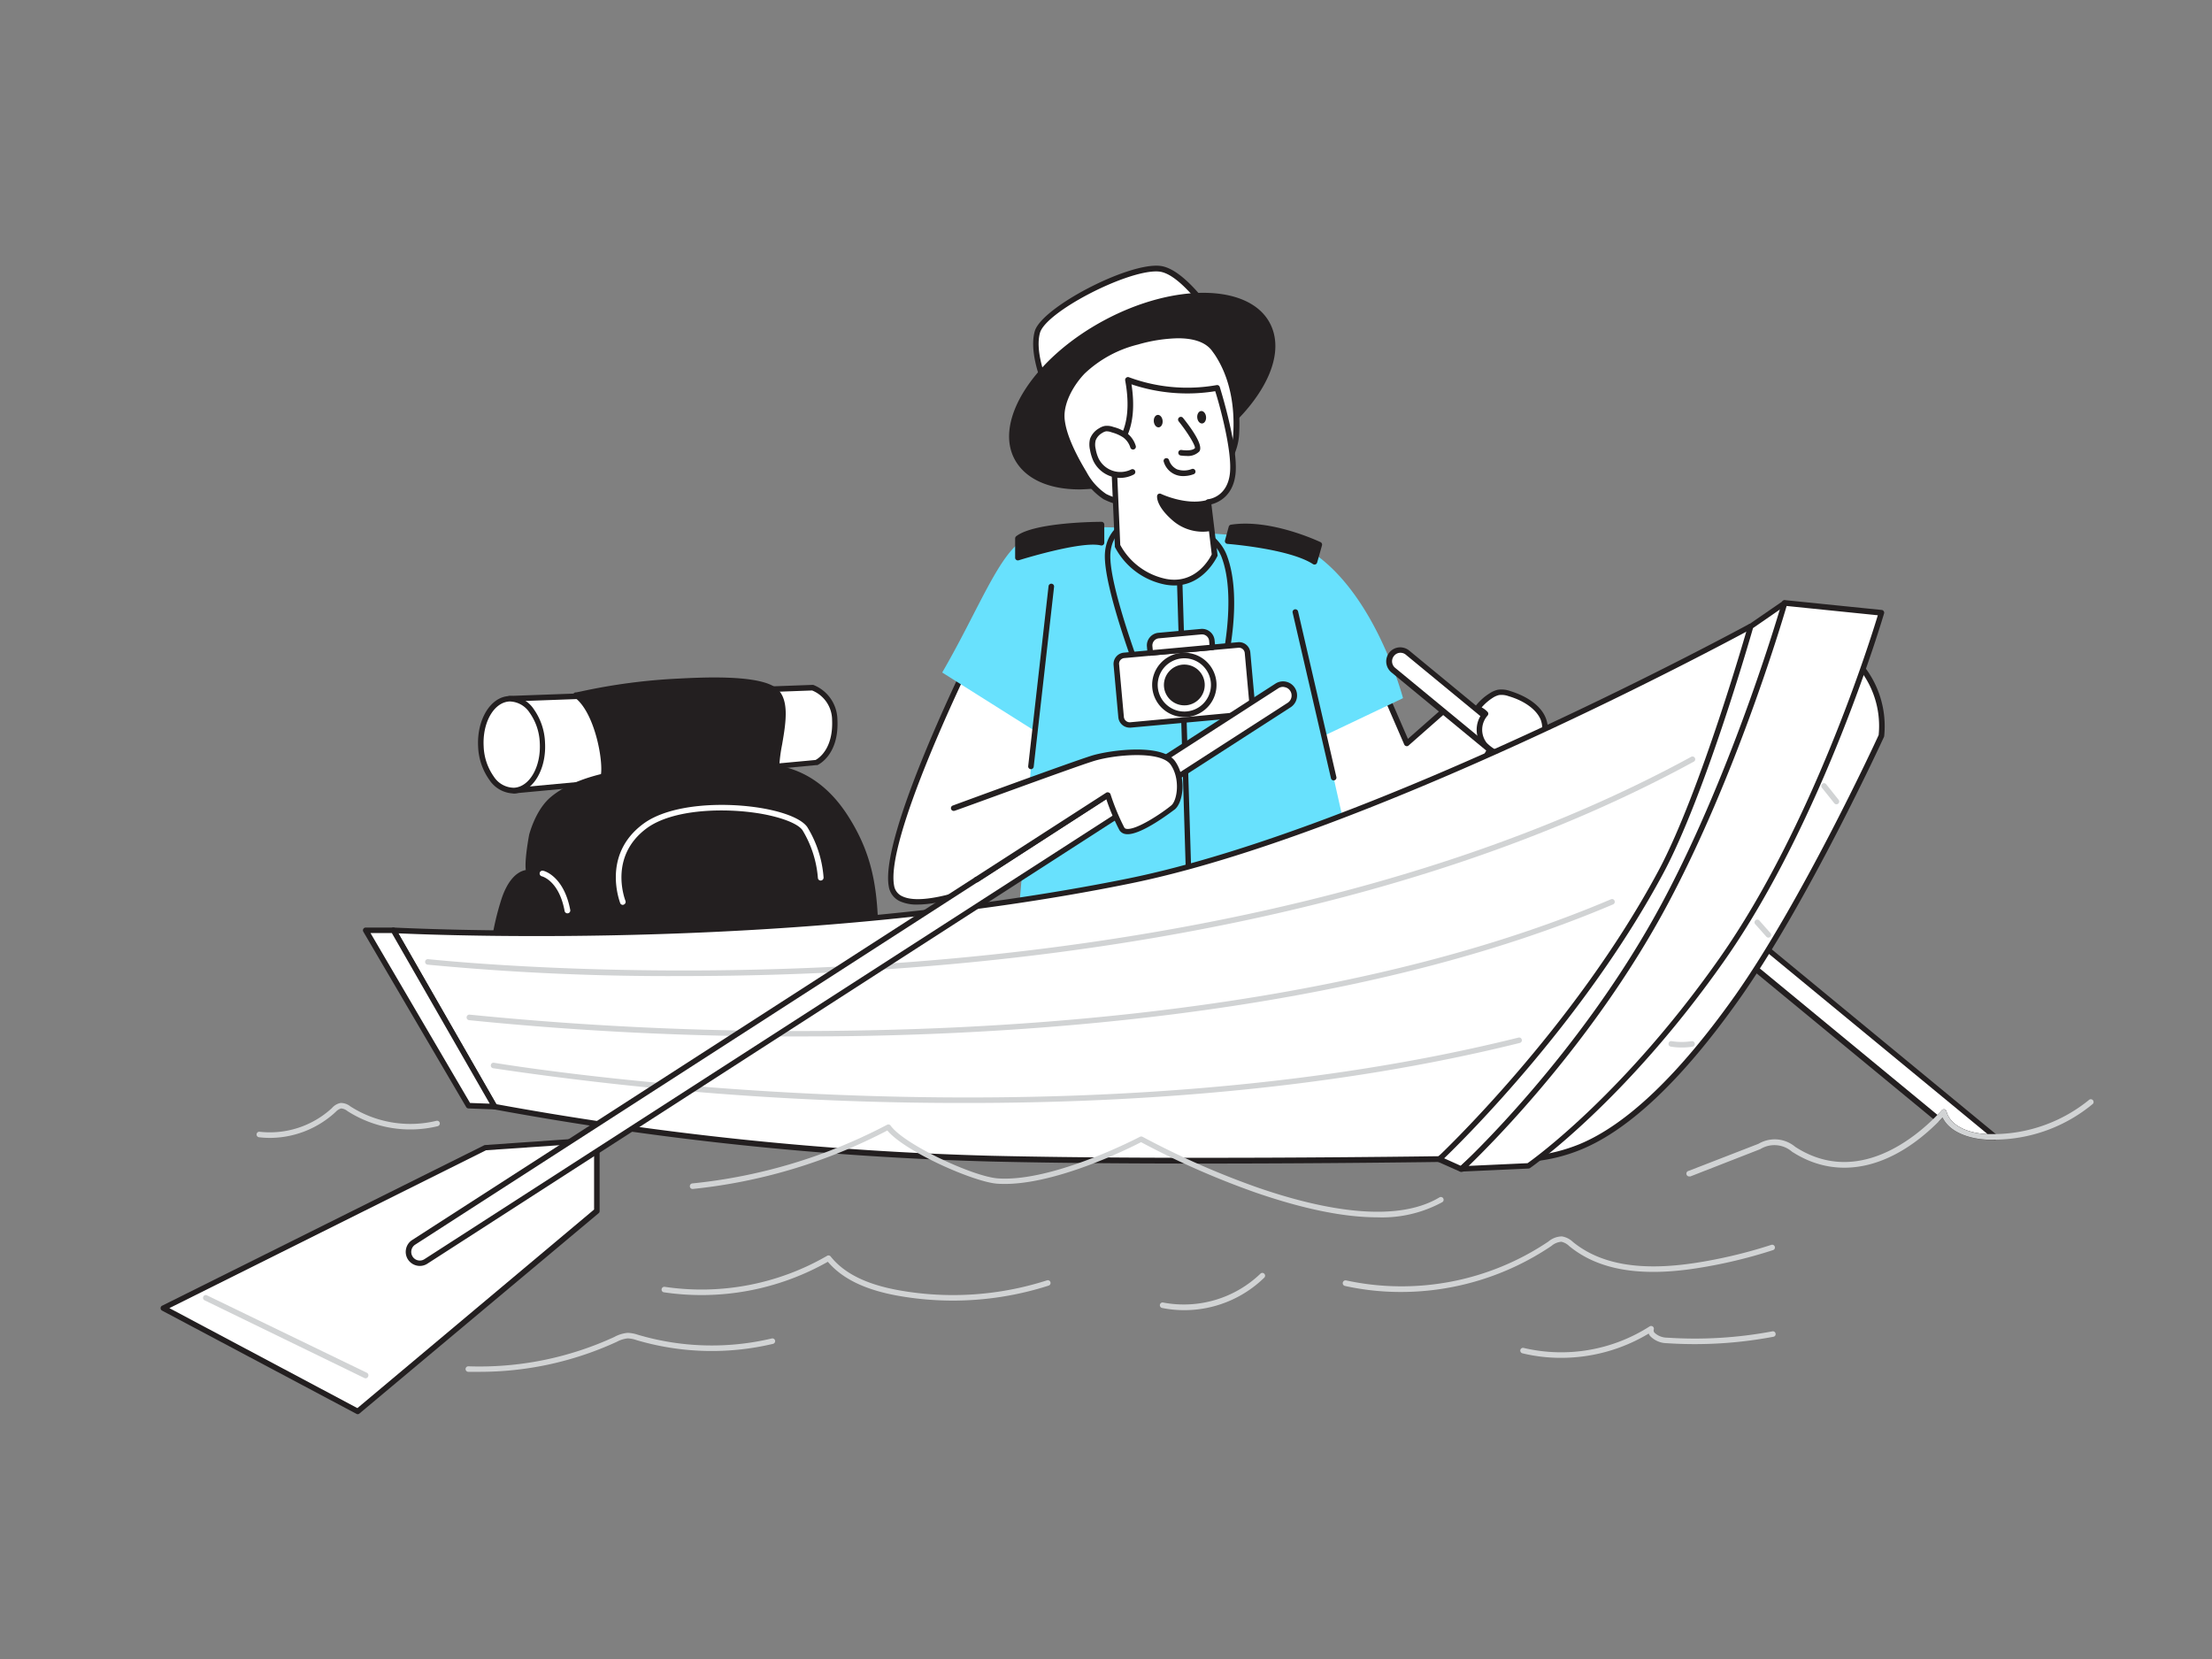 <svg xmlns="http://www.w3.org/2000/svg" viewBox="0 0 400 300"><rect x="0" y="0" width="400" height="300" fill="#808080" stroke="none"/><g id="_198_adventure_flatline" data-name="#198_adventure_flatline"><path d="M92.09,126.35l54.8-2a6.31,6.31,0,0,1,4,5.8c.33,6.16-3.32,7.77-3.32,7.77L93,143Z" fill="#fff"/><path d="M93,143.47a.52.52,0,0,1-.33-.12.53.53,0,0,1-.17-.35l-.89-16.62a.49.49,0,0,1,.13-.36.53.53,0,0,1,.35-.17l54.8-2,.17,0a6.85,6.85,0,0,1,4.37,6.24c.34,6.44-3.45,8.19-3.61,8.26a.47.47,0,0,1-.16,0L93,143.47Zm-.37-16.63.84,15.59,54-5c.47-.24,3.23-1.92,3-7.25a5.79,5.79,0,0,0-3.61-5.32Z" fill="#231f20"/><path d="M135.88,138.49c-1.63,0-3.27,0-4.9,0a147.64,147.64,0,0,0-15.88.83c-5,.65-11.21,1.87-15.18,5.18a13.61,13.61,0,0,0-3.74,6.51c-.16.58-1.14,6.73-.35,6.76-2.43-.1-3.92,2.58-4.65,4.89-3.33,10.44-2.87,20.44.7,30.65.87,2.48,1.9,3.52,4.42,3.66a33.58,33.58,0,0,1,6.45,1.42c5.87,1.46,12,1.45,18,1.43a105.21,105.21,0,0,0,12.17-.5c7.49-.9,16.31-2.73,22-8.1,5.47-5.21,3.46-12.57,3.43-19.18,0-9.05-.29-16.08-5.33-24.1-2.67-4.26-6.37-7.62-11.36-8.83A26.69,26.69,0,0,0,135.88,138.49Z" fill="#231f20"/><path d="M118.84,200.38c-5.39,0-10.9-.13-16.21-1.46l-1.78-.48a20.82,20.82,0,0,0-4.57-.92c-3-.17-4-1.6-4.87-4-3.72-10.64-4-20.77-.71-31,1-3,2.53-4.85,4.38-5.19-.26-1.88.61-6.4.62-6.44.39-1.38,1.55-4.79,3.9-6.76,4.11-3.43,10.4-4.63,15.43-5.3a122.47,122.47,0,0,1,13.34-.77L131,138h.47c1.46,0,3-.07,4.45,0h0a27.56,27.56,0,0,1,5.88.68c4.68,1.14,8.61,4.18,11.67,9.06,5,7.91,5.36,14.78,5.4,24.36,0,1.36.1,2.79.19,4.17.36,5.45.73,11.08-3.78,15.37-6,5.71-15.58,7.43-22.26,8.23a104.34,104.34,0,0,1-12.21.51ZM95.71,158.31c-2.35,0-3.62,3.17-4.06,4.55-3.18,10-3,19.9.7,30.33.85,2.43,1.78,3.21,4,3.33a22.11,22.11,0,0,1,4.79,1c.57.16,1.15.32,1.75.47,5.84,1.46,12,1.44,17.91,1.43a106.83,106.83,0,0,0,12.11-.51c6.53-.78,15.88-2.45,21.68-8,4.17-4,3.82-9.37,3.48-14.59-.09-1.39-.19-2.83-.19-4.22-.05-9.41-.43-16.16-5.26-23.85-2.91-4.64-6.63-7.54-11-8.61a26.24,26.24,0,0,0-5.68-.66h0c-1.46,0-3,0-4.4.05H131l-2.61.06a120.17,120.17,0,0,0-13.23.76c-4.51.6-11,1.77-14.92,5.08-2.14,1.78-3.22,5-3.58,6.26-.22.77-.84,5.33-.58,6.19a.52.52,0,0,1,.25.44.48.48,0,0,1-.52.48Z" fill="#231f20"/><path d="M104.18,125.7a116.55,116.55,0,0,1,18.57-2.49c3.89-.2,13.63-.7,17,1.38,3.73,2.28.68,10.2.67,14.31,0,5.82-3.47,7.27-8.76,8.84a31.93,31.93,0,0,1-11.79,1.14c-3.21-.3-10.24-2.07-11-5.84a7.21,7.21,0,0,1,.24-2.68C109.67,137.56,108.07,128.52,104.18,125.7Z" fill="#231f20"/><path d="M122.73,149.5c-1,0-1.93,0-2.88-.13-2.7-.24-10.58-1.92-11.44-6.23a6,6,0,0,1,.16-2.5l.07-.37c.51-2.63-1.07-11.35-4.65-14.09a.4.4,0,0,1-.21-.18.5.5,0,0,1,0-.65.49.49,0,0,1,.41-.14l.89-.18a106.66,106.66,0,0,1,17.6-2.32c4.13-.21,13.78-.71,17.31,1.45,2.93,1.8,2.14,6.41,1.44,10.48a28.45,28.45,0,0,0-.53,4.26c0,6.14-3.78,7.74-9.11,9.32A32.59,32.59,0,0,1,122.73,149.5ZM105.29,126c3.49,3.51,4.86,11.66,4.33,14.44l-.08.39a5.49,5.49,0,0,0-.16,2.11c.69,3.4,7.54,5.16,10.56,5.43a31.52,31.52,0,0,0,11.6-1.11c5.23-1.56,8.41-2.89,8.41-8.37a28.81,28.81,0,0,1,.54-4.43c.64-3.76,1.37-8-1-9.46-3.27-2-13-1.49-16.73-1.3A106,106,0,0,0,105.33,126Z" fill="#231f20"/><ellipse cx="92.53" cy="134.66" rx="5.58" ry="8.32" transform="translate(-7.1 5.16) rotate(-3.08)" fill="#fff"/><path d="M92.77,143.48a5.42,5.42,0,0,1-4.26-2.43A11.07,11.07,0,0,1,86.46,135c-.26-4.86,2.25-9,5.6-9.13a5.26,5.26,0,0,1,4.5,2.42,11.15,11.15,0,0,1,2,6.06h0c.26,4.85-2.25,8.95-5.6,9.13Zm-.48-16.63h-.18c-2.79.15-4.88,3.78-4.65,8.09a10.08,10.08,0,0,0,1.85,5.51,4.37,4.37,0,0,0,3.64,2c2.8-.15,4.89-3.77,4.66-8.08h0a10.08,10.08,0,0,0-1.85-5.51A4.44,4.44,0,0,0,92.29,126.85Z" fill="#231f20"/><path d="M102.61,165.16a.52.52,0,0,1-.51-.42c-1-5.44-4-6.25-4.13-6.28a.52.52,0,0,1-.37-.63.5.5,0,0,1,.61-.37c.16,0,3.75.95,4.91,7.09a.51.51,0,0,1-.41.6Z" fill="#fff"/><path d="M112.62,163.63a.51.51,0,0,1-.47-.32c0-.09-3.48-8.68,4.18-14.34,4.9-3.63,14.57-4,21.47-2.82,4.23.73,7.21,2,8.19,3.42a20.2,20.2,0,0,1,2.94,9.12.53.53,0,0,1-.49.54.5.5,0,0,1-.54-.49,19.6,19.6,0,0,0-2.77-8.59c-.79-1.18-3.67-2.32-7.5-3-6.7-1.15-16-.82-20.69,2.63-7,5.19-3.87,13-3.84,13.12a.52.52,0,0,1-.28.67A.45.45,0,0,1,112.62,163.63Z" fill="#fff"/><path d="M235.8,130.07s6.8,30.52,13.92,30.3,22.12-29.3,22.12-29.3l-8.46-4.56-9,7.93-6.9-15.9Z" fill="#fff"/><path d="M249.64,160.87c-3.17,0-6.54-5.18-10-15.41-2.57-7.54-4.29-15.2-4.31-15.28a.52.52,0,0,1,.14-.47l11.69-11.53a.53.53,0,0,1,.45-.13.49.49,0,0,1,.36.29l6.63,15.27,8.47-7.47a.5.5,0,0,1,.57-.07l8.46,4.56a.49.49,0,0,1,.2.67c-.61,1.2-15.22,29.34-22.55,29.57Zm-13.29-30.64c1.92,8.53,7.86,29.64,13.29,29.64h.06c5.5-.18,17.14-20.29,21.47-28.59l-7.72-4.16-8.73,7.69a.47.47,0,0,1-.44.11.51.51,0,0,1-.35-.29l-6.6-15.22Z" fill="#231f20"/><path d="M175.87,118.17s-16.36,33-14.69,42.05S192,154,192,154l3-7.52-8.13-5.69,2.37-18.22Z" fill="#fff"/><path d="M165.93,163.57a7.33,7.33,0,0,1-3.21-.6,3.54,3.54,0,0,1-2-2.66c-1.69-9.1,14.06-41,14.73-42.36a.51.51,0,0,1,.61-.26l13.35,4.38a.49.49,0,0,1,.33.54l-2.33,17.92,7.89,5.51a.5.5,0,0,1,.18.59l-3,7.53a.47.47,0,0,1-.23.25C191.44,154.84,174.68,163.57,165.93,163.57Zm10.2-44.79c-1.83,3.73-16,33.1-14.45,41.35a2.54,2.54,0,0,0,1.47,1.94c6,2.94,26.42-7.4,28.47-8.46l2.75-7-7.81-5.46a.51.51,0,0,1-.21-.47l2.32-17.81Z" fill="#231f20"/><path d="M186.85,132l-16.47-10.39c6.59-11.34,10.34-21.72,14.9-24.08,5.91-4.09,26.77-1.33,39.31-.7a17.48,17.48,0,0,1,10.58,1.8c13.09,6.68,18.54,27.62,18.54,27.62L239.53,133s.73,4,5.75,25.75c0,0-34.38,10-62.29,20C183,178.76,186.86,135.77,186.85,132Z" fill="#68e1fd"/><path d="M215.05,161.94a.5.5,0,0,1-.5-.48l-1.71-56.15a.5.5,0,0,1,.48-.52h0a.5.5,0,0,1,.5.48l1.71,56.16a.5.5,0,0,1-.49.51Z" fill="#231f20"/><path d="M206.54,123.64a.51.51,0,0,1-.47-.32c-.27-.71-6.68-17.38-6.26-23.32.26-3.67,2.75-6.14,6.84-6.76,5.51-.85,13.15,2,15.15,7.05,3.07,7.8.07,20-.06,20.49a.49.49,0,0,1-.6.36.5.5,0,0,1-.37-.6c0-.13,3-12.38.1-19.88C219,96,211.93,93.44,206.8,94.22c-2.11.33-5.69,1.52-6,5.85-.41,5.72,6.13,22.72,6.2,22.89a.5.5,0,0,1-.29.64A.39.39,0,0,1,206.54,123.64Z" fill="#231f20"/><path d="M189.54,70.71s-3.12-6.54-1.93-10.69,16.65-12,22.12-11.42S223,62.84,223,62.84,196.08,63.49,189.54,70.71Z" fill="#fff"/><path d="M189.54,71.23h-.08a.52.52,0,0,1-.39-.28c-.13-.28-3.18-6.77-1.95-11.06S204,47.43,209.79,48.08s13.3,13.93,13.62,14.5a.52.52,0,0,1,0,.51.51.51,0,0,1-.44.26c-.26,0-26.73.74-33.05,7.71A.52.52,0,0,1,189.54,71.23Zm19.53-22.15c-5.8,0-19.89,7.33-21,11.08-.91,3.16.86,7.91,1.6,9.65,6.71-6.15,27.73-7.29,32.36-7.46-1.69-2.83-8-12.76-12.4-13.24A5.74,5.74,0,0,0,209.07,49.08Z" fill="#231f20"/><ellipse cx="206.54" cy="70.71" rx="25.66" ry="14.01" transform="translate(-8.95 105.66) rotate(-28.11)" fill="#231f20"/><path d="M195.44,88.5h-.24c-5.71,0-9.88-2-11.73-5.46C179.7,76,187,64.71,199.7,57.91s26.14-6.58,29.91.48c1.86,3.47,1.15,8-2,12.79s-8.13,9.07-14.25,12.33A39.2,39.2,0,0,1,195.44,88.5Zm22.23-34.59a38.44,38.44,0,0,0-17.5,4.88C187.93,65.33,180.83,76,184.34,82.57c1.68,3.14,5.54,4.89,10.87,4.94h.23a38.26,38.26,0,0,0,17.47-4.88c6-3.19,10.9-7.45,13.89-12s3.61-8.64,1.93-11.77h0C227,55.56,222.87,53.91,217.67,53.91Z" fill="#231f20"/><path d="M220.51,64.36c-.22-.36-.45-.71-.7-1.06-2.8-3.92-10.23-2.63-14.13-1.5a22.36,22.36,0,0,0-9.88,5.38c-2.14,2.18-4.13,5.72-3.73,8.9s2.4,6.9,4,9.58a11.25,11.25,0,0,0,3.72,4.11A11.67,11.67,0,0,0,205.12,91c3.95.21,8.06-.17,11.5-2.12s6.66-6.09,6.93-10.28C223.86,73.77,223.09,68.59,220.51,64.36Z" fill="#fff"/><path d="M207,91.6c-.62,0-1.25,0-1.91,0a12.23,12.23,0,0,1-5.54-1.33,11.83,11.83,0,0,1-3.91-4.3c-2.4-4-3.77-7.26-4.09-9.77-.44-3.53,1.82-7.23,3.88-9.33a22.59,22.59,0,0,1,10.11-5.52c2.62-.75,11.43-2.87,14.69,1.7a13,13,0,0,1,.72,1.1h0c3,5,3.37,10.66,3.11,14.57s-3.21,8.44-7.18,10.69A19.57,19.57,0,0,1,207,91.6Zm6-30.43a27.92,27.92,0,0,0-7.21,1.13,21.43,21.43,0,0,0-9.65,5.25c-2,2.08-4,5.51-3.59,8.47.29,2.37,1.62,5.52,3.95,9.37a10.9,10.9,0,0,0,3.54,3.94,11.4,11.4,0,0,0,5.08,1.19c4.68.26,8.34-.42,11.22-2,3.68-2.1,6.42-6.15,6.66-9.87s-.07-9.23-3-14h0c-.21-.35-.44-.69-.68-1C218.06,61.73,215.56,61.17,213,61.17Z" fill="#231f20"/><path d="M218.49,90.79l1.16,9.55s-2.61,6-8.86,4.86a12.67,12.67,0,0,1-8.72-6.52l-.78-17.43s4.47-2.67,2.64-12.55a30.7,30.7,0,0,0,16.16,1.45s3.33,10.65,2.82,15.48S218.49,90.79,218.49,90.79Z" fill="#fff"/><path d="M212.37,105.87a9.16,9.16,0,0,1-1.68-.16,13.06,13.06,0,0,1-9.09-6.81.45.45,0,0,1,0-.19l-.77-17.44a.51.51,0,0,1,.25-.47s4.12-2.66,2.39-12a.51.51,0,0,1,.19-.5.49.49,0,0,1,.52-.07A30.37,30.37,0,0,0,220,69.64a.5.5,0,0,1,.58.36c.14.44,3.36,10.81,2.84,15.68-.44,4.09-3.19,5.22-4.36,5.52l1.1,9.08a.46.46,0,0,1,0,.26C220.1,100.6,217.76,105.87,212.37,105.87Zm-9.79-7.32a12.24,12.24,0,0,0,8.3,6.14c5.31,1,7.84-3.63,8.24-4.44L218,90.85a.54.54,0,0,1,.11-.39.56.56,0,0,1,.36-.19h0c.14,0,3.48-.38,3.94-4.7.44-4.12-2-12.8-2.66-14.83a31.68,31.68,0,0,1-15.14-1.24c1.26,8.16-1.82,11.26-2.77,12Z" fill="#231f20"/><path d="M204.9,80.77a4.07,4.07,0,0,0-1.47-2.1,7.13,7.13,0,0,0-2.22-1,2.86,2.86,0,0,0-1.32-.17,2.5,2.5,0,0,0-.86.36,3.06,3.06,0,0,0-1.41,1.64,3.66,3.66,0,0,0,0,1.77,7.08,7.08,0,0,0,.57,1.85,4.89,4.89,0,0,0,6.6,2.24" fill="#fff"/><path d="M202.59,86.42a5.37,5.37,0,0,1-1.73-.29,5.45,5.45,0,0,1-3.14-2.76,8.39,8.39,0,0,1-.61-2,4.31,4.31,0,0,1,0-2,3.63,3.63,0,0,1,1.64-1.92,2.91,2.91,0,0,1,1.05-.43,3.31,3.31,0,0,1,1.54.19,7.45,7.45,0,0,1,2.38,1.06,4.56,4.56,0,0,1,1.66,2.36.51.51,0,0,1-.34.64.51.51,0,0,1-.64-.35,3.59,3.59,0,0,0-1.29-1.82,7.09,7.09,0,0,0-2.06-.91A2.5,2.5,0,0,0,200,78a1.86,1.86,0,0,0-.68.29,2.65,2.65,0,0,0-1.19,1.35,3.13,3.13,0,0,0,0,1.52,6.73,6.73,0,0,0,.52,1.73,4.4,4.4,0,0,0,5.91,2,.51.51,0,1,1,.46.92A5.4,5.4,0,0,1,202.59,86.42Z" fill="#231f20"/><path d="M218.85,95.54a8,8,0,0,1-6.43-1.75c-2.85-2.49-2.69-4-2.69-4S214.24,92,218.25,91Z" fill="#231f20"/><path d="M217.57,96.15a8.29,8.29,0,0,1-5.48-2c-3-2.59-2.87-4.27-2.85-4.46a.48.48,0,0,1,.25-.38.5.5,0,0,1,.46,0s4.39,2.1,8.18,1.15a.48.48,0,0,1,.4.07.5.5,0,0,1,.21.35l.6,4.59A.5.5,0,0,1,219,96,7.4,7.4,0,0,1,217.57,96.15Zm-7.12-5.54a8.71,8.71,0,0,0,2.3,2.81,7.49,7.49,0,0,0,5.54,1.7l-.46-3.57A14.39,14.39,0,0,1,210.45,90.61Z" fill="#231f20"/><path d="M213.54,75.89s3.63,4.55,2.93,5.45-2.89.53-2.89.53" fill="#fff"/><path d="M214.58,82.45a8.37,8.37,0,0,1-1.08-.08.5.5,0,0,1,.16-1c.63.1,2,.16,2.42-.34.11-.45-1.25-2.73-2.94-4.84a.5.5,0,0,1,.79-.62c1.77,2.21,3.71,5.07,2.94,6.07A2.89,2.89,0,0,1,214.58,82.45Z" fill="#231f20"/><path d="M215.64,85.28s-3.49,1.47-4.76-1.93" fill="#fff"/><path d="M214,86.09a3.6,3.6,0,0,1-3.55-2.57.49.49,0,0,1,.29-.64.5.5,0,0,1,.65.29,2.76,2.76,0,0,0,1.46,1.7,3.85,3.85,0,0,0,2.64-.05.49.49,0,0,1,.65.26.5.5,0,0,1-.26.66A5.37,5.37,0,0,1,214,86.09Z" fill="#231f20"/><ellipse cx="209.44" cy="76.17" rx="0.8" ry="1.13" transform="translate(-5.99 19.09) rotate(-5.15)" fill="#231f20"/><ellipse cx="217.29" cy="75.46" rx="0.8" ry="1.13" transform="translate(-5.89 19.8) rotate(-5.15)" fill="#231f20"/><path d="M235.75,174.44h0a.5.5,0,0,1-.48-.51c0-.08.24-8.22,0-11.91a.5.5,0,0,1,.46-.53.52.52,0,0,1,.53.47c.24,3.73,0,11.92,0,12A.5.5,0,0,1,235.75,174.44Z" fill="#fff"/><rect x="202.25" y="117.55" width="23.83" height="12.61" rx="1.55" transform="translate(438.71 227.7) rotate(174.78)" fill="#fff"/><path d="M204.28,131.58a2.06,2.06,0,0,1-2.05-1.86l-.86-9.47a2.06,2.06,0,0,1,1.86-2.23l20.64-1.89A2.05,2.05,0,0,1,226.1,118l.86,9.47a2.06,2.06,0,0,1-1.85,2.23l-20.65,1.88Zm19.77-14.45H224L203.32,119a1.06,1.06,0,0,0-.72.37,1,1,0,0,0-.23.77l.86,9.47a1.07,1.07,0,0,0,1.14,1h0L225,128.69a1.06,1.06,0,0,0,.72-.37,1,1,0,0,0,.23-.77l-.86-9.47A1.05,1.05,0,0,0,224.05,117.13Z" fill="#231f20"/><path d="M207.81,114.57h11.3a0,0,0,0,1,0,0v1.22a1.79,1.79,0,0,1-1.79,1.79H209.6a1.79,1.79,0,0,1-1.79-1.79v-1.22A0,0,0,0,1,207.81,114.57Z" transform="translate(436.59 212.25) rotate(174.78)" fill="#fff"/><path d="M208,118.59a.49.49,0,0,1-.49-.45l-.11-1.22a2.25,2.25,0,0,1,.52-1.67,2.29,2.29,0,0,1,1.55-.82l7.68-.7a2.28,2.28,0,0,1,2.49,2.07l.12,1.22a.51.51,0,0,1-.46.54l-11.25,1Zm9.36-3.87h-.11l-7.69.71a1.25,1.25,0,0,0-.87.46,1.29,1.29,0,0,0-.3.94l.07.72,10.25-.94-.06-.72A1.29,1.29,0,0,0,217.32,114.72Z" fill="#231f20"/><circle cx="214.17" cy="123.85" r="5.32" fill="#fff"/><path d="M214.16,129.67a5.83,5.83,0,0,1-5.79-5.29h0a5.82,5.82,0,1,1,6.33,5.27Zm-4.79-5.38a4.81,4.81,0,1,0,9.59-.87,4.81,4.81,0,1,0-9.59.87Z" fill="#231f20"/><circle cx="214.17" cy="123.85" r="3.2" fill="#231f20"/><path d="M214.16,127.55a3.69,3.69,0,0,1-3.67-3.36h0a3.7,3.7,0,0,1,3.34-4,3.74,3.74,0,0,1,2.7.84,3.7,3.7,0,0,1,1.31,2.51,3.69,3.69,0,0,1-3.34,4Zm-2.68-3.45a2.7,2.7,0,0,0,4.76,1.48,2.7,2.7,0,0,0-2.32-4.41,2.69,2.69,0,0,0-2.44,2.93Z" fill="#231f20"/><path d="M241.17,141.12a.49.49,0,0,1-.49-.38l-6.93-29.95a.5.5,0,0,1,.38-.6.51.51,0,0,1,.6.37l6.93,29.95a.5.5,0,0,1-.38.6Z" fill="#231f20"/><path d="M186.43,139.09h-.06a.5.5,0,0,1-.44-.55L189.61,106a.5.5,0,0,1,1,.11l-3.68,32.51A.51.51,0,0,1,186.43,139.09Z" fill="#231f20"/><path d="M199.19,94.86s-11.9,0-15.13,2.5v3.48s11.48-3.61,15.13-2.7Z" fill="#231f20"/><path d="M184.06,101.34a.46.46,0,0,1-.29-.1.48.48,0,0,1-.2-.4V97.36a.51.51,0,0,1,.19-.39c3.32-2.58,14.94-2.61,15.43-2.61a.5.5,0,0,1,.5.5v3.28a.51.51,0,0,1-.19.4.54.54,0,0,1-.43.09c-3.47-.88-14.74,2.65-14.86,2.69Zm.5-3.72v2.55c2.37-.71,10.46-3,14.14-2.62V95.36C196.48,95.4,187.48,95.66,184.56,97.62Z" fill="#231f20"/><path d="M222.67,95.38,222,97.85s11.27.85,15.7,3.74l.88-3.11S229.79,94.28,222.67,95.38Z" fill="#231f20"/><path d="M237.7,102.09a.53.53,0,0,1-.27-.08c-4.27-2.79-15.35-3.65-15.47-3.66a.52.52,0,0,1-.37-.21.51.51,0,0,1-.07-.42l.67-2.47a.51.51,0,0,1,.4-.37c7.2-1.11,15.84,3,16.2,3.15a.51.51,0,0,1,.27.59l-.88,3.11a.49.49,0,0,1-.3.33A.57.57,0,0,1,237.7,102.09Zm-15.06-4.68c2.31.21,10.58,1.1,14.76,3.42l.58-2.07c-1.72-.76-8.92-3.72-14.92-2.94Z" fill="#231f20"/><path d="M360.82,205.6c-.51,0-1,0-1.53,0-3.21-.15-7-1.38-7.79-4.48-.36.41-.74.8-1.12,1.19L252,121.16a2,2,0,0,1,2.6-3.15Z" fill="#fff"/><path d="M360.4,206.1l-1.13,0c-3.11-.15-6.69-1.29-8-4l-.57.6a.52.52,0,0,1-.68,0l-98.43-81.13a2.57,2.57,0,0,1-.34-3.59,2.53,2.53,0,0,1,1.71-.91,2.58,2.58,0,0,1,1.87.57l106.27,87.59a.51.51,0,0,1-.31.89Zm-8.9-5.5h.11a.49.49,0,0,1,.37.36c.76,2.81,4.28,4,7.33,4.11h.1L254.23,118.4a1.52,1.52,0,0,0-1.14-.35,1.47,1.47,0,0,0-1,.55,1.53,1.53,0,0,0,.2,2.17l98.07,80.84q.41-.41.78-.84A.52.52,0,0,1,351.5,200.6Z" fill="#231f20"/><path d="M272.92,125.4a4.18,4.18,0,0,0-1.95-.2,3.92,3.92,0,0,0-1.29.57,9.22,9.22,0,0,0-2.55,2.35,3.6,3.6,0,0,1,1.5.95,4.35,4.35,0,0,0-.15,5.59,7.77,7.77,0,0,0,3,1.92,7.5,7.5,0,0,0,2.69.74,5,5,0,0,0,4.36-2.6C281.26,130,277.27,126.67,272.92,125.4Z" fill="#fff"/><path d="M274.3,137.82h-.16a8.07,8.07,0,0,1-2.87-.78A8.19,8.19,0,0,1,268.1,135a4.85,4.85,0,0,1-.16-5.87,3.49,3.49,0,0,0-1-.52.51.51,0,0,1-.32-.32.52.52,0,0,1,.08-.45,9.71,9.71,0,0,1,2.68-2.47,4.44,4.44,0,0,1,1.47-.64,4.54,4.54,0,0,1,2.18.21c3.26,1,5.63,2.73,6.49,4.89A5.7,5.7,0,0,1,279,135,5.52,5.52,0,0,1,274.3,137.82Zm-6.37-9.9a4,4,0,0,1,1.06.8.5.5,0,0,1,0,.69,3.85,3.85,0,0,0-.14,4.93,7.48,7.48,0,0,0,2.8,1.78,7.24,7.24,0,0,0,2.52.7,4.58,4.58,0,0,0,3.91-2.35,4.81,4.81,0,0,0,.54-4.29c-.74-1.84-2.93-3.45-5.85-4.3h0a3.65,3.65,0,0,0-1.71-.19,3.76,3.76,0,0,0-1.13.5A9.21,9.21,0,0,0,267.93,127.92Z" fill="#231f20"/><polygon points="107.93 206.13 87.76 207.54 29.54 236.53 64.69 255.22 107.93 218.96 107.93 206.13" fill="#fff"/><path d="M64.7,255.73a.5.5,0,0,1-.24-.06L29.31,237a.5.5,0,0,1-.27-.45.49.49,0,0,1,.28-.44l58.22-29a.41.41,0,0,1,.19-.05l20.17-1.41a.51.51,0,0,1,.37.13.46.46,0,0,1,.16.36V219a.49.49,0,0,1-.17.38L65,255.61A.51.51,0,0,1,64.7,255.73ZM30.63,236.55l34,18.08,42.8-35.91V206.66L87.89,208Z" fill="#231f20"/><path d="M316.56,113.27s-67.62,37-112.36,46.06c-63.63,12.9-133,8.9-133,8.9l18.29,31.89a574.5,574.5,0,0,0,89.84,9.42c33.47.78,81,.07,81,.07s37.38-21.36,50.73-57S316.56,113.27,316.56,113.27Z" fill="#fff"/><path d="M217.37,210.41c-12.67,0-26.3-.09-38.11-.37a580.93,580.93,0,0,1-89.92-9.43.49.49,0,0,1-.33-.25l-18.3-31.88a.52.52,0,0,1,0-.51.48.48,0,0,1,.46-.24c.69,0,70.08,3.85,132.92-8.89,44.16-9,111.55-45.64,112.22-46a.53.53,0,0,1,.46,0c.33.17,8,4.39-5.31,40-13.26,35.36-50.58,57-51,57.22a.53.53,0,0,1-.24.06C260,210.12,240.23,210.41,217.37,210.41ZM89.76,199.67A582.21,582.21,0,0,0,179.29,209c32.22.75,78,.12,80.84.08,2.25-1.33,37.63-22.57,50.4-56.64,11.65-31.07,7-37.64,6-38.61-4.85,2.62-69.39,37.26-112.22,45.95-59,12-123.82,9.36-132.26,9Z" fill="#231f20"/><path d="M334.14,118.17a16.9,16.9,0,0,1,6.08,14.9s-13.63,29.69-26.11,47.32c-13.64,19.29-23.21,24.89-28.33,27a30.2,30.2,0,0,1-9.71,2.22S330.8,147.09,334.14,118.17Z" fill="#fff"/><path d="M276.07,210.11a.52.52,0,0,1-.46-.28.53.53,0,0,1,.08-.55c.55-.62,54.67-62.73,57.95-91.17a.48.48,0,0,1,.3-.4.5.5,0,0,1,.49.05,17.59,17.59,0,0,1,6.29,15.36.43.43,0,0,1-.05.16c-.13.3-13.78,29.93-26.15,47.4-10.2,14.42-19.81,23.56-28.55,27.17a30.37,30.37,0,0,1-9.89,2.26Zm58.44-91c-1.78,12.12-12,30.92-30.26,55.89-12,16.42-23.88,30.36-27,34a30.73,30.73,0,0,0,8.35-2.09c8.56-3.54,18-12.56,28.12-26.83,12-17,25.24-45.47,26-47.16A16.56,16.56,0,0,0,334.51,119.14Z" fill="#231f20"/><path d="M322.72,109l-6.16,4.23s-8.48,30-16.24,44.43c-15.58,29.07-40.05,51.91-40.05,51.91l4,1.78S299,180.69,311,159.33,322.72,109,322.72,109Z" fill="#fff"/><path d="M264.27,211.89a.51.51,0,0,1-.2,0l-4-1.78a.48.48,0,0,1-.29-.37.5.5,0,0,1,.15-.45c.24-.23,24.59-23.13,39.95-51.79,7.64-14.26,16.12-44,16.2-44.32a.47.47,0,0,1,.2-.28l6.15-4.23a.54.54,0,0,1,.52,0,.52.52,0,0,1,.27.44c0,.29.16,29.3-11.79,50.53s-46.48,51.89-46.82,52.2A.54.54,0,0,1,264.27,211.89Zm-3.12-2.43,3,1.35c3.1-2.77,35.07-31.61,46.38-51.73,10.6-18.84,11.57-43.92,11.65-49.08L317,113.58c-.71,2.48-8.84,30.57-16.23,44.35C286.61,184.35,264.86,205.89,261.15,209.46Z" fill="#231f20"/><path d="M264.27,211.39s21.88-20,36.94-48.28c13.1-24.59,21.51-54.07,21.51-54.07l17.5,1.78s-10.68,36.79-28.78,62.6-35,37.42-35,37.42Z" fill="#fff"/><path d="M264.27,211.89a.5.5,0,0,1-.33-.87c.22-.19,22-20.29,36.83-48.14,12.92-24.26,21.38-53.68,21.47-54a.49.49,0,0,1,.53-.36l17.5,1.78a.45.45,0,0,1,.36.22.46.46,0,0,1,.07.41c-.11.37-10.91,37.17-28.85,62.75s-35,37.42-35.17,37.54a.54.54,0,0,1-.26.09l-12.12.55Zm58.81-102.31c-1.06,3.63-9.28,31-21.43,53.77C288.53,188,270,206.56,265.59,210.83l10.64-.49c1.52-1.07,17.75-12.88,34.81-37.21,16.61-23.69,27.08-57.09,28.53-61.87Z" fill="#231f20"/><path d="M123.51,176.5a459,459,0,0,1-46.19-2.06.5.5,0,0,1-.44-.55.48.48,0,0,1,.55-.44c.33,0,33.9,3.75,78.63,1.09,41.26-2.44,100.73-11,149.7-37.65a.5.5,0,1,1,.48.87c-49.14,26.79-108.77,35.33-150.14,37.78C144.33,176.24,133.33,176.5,123.51,176.5Z" fill="#d1d3d4"/><path d="M145.13,187.42a580.1,580.1,0,0,1-60.31-2.94.5.5,0,0,1,.12-1A597.62,597.62,0,0,0,157,186.31c37.59-.73,91.4-5.43,134.31-23.69a.49.49,0,0,1,.65.26.5.5,0,0,1-.26.66c-43.06,18.32-97,23-134.69,23.77C152.94,187.39,149,187.42,145.13,187.42Z" fill="#d1d3d4"/><path d="M175,199.45a573.45,573.45,0,0,1-85.83-6.28.5.5,0,0,1-.41-.58.49.49,0,0,1,.57-.41c1,.17,99.89,16.68,185.25-4.55a.5.5,0,0,1,.61.36.5.5,0,0,1-.37.61C241.35,196.91,205.85,199.45,175,199.45Z" fill="#d1d3d4"/><path d="M332.09,145.44a.49.49,0,0,1-.39-.19l-2.25-2.81a.5.5,0,1,1,.78-.63l2.25,2.82a.5.5,0,0,1-.08.7A.51.51,0,0,1,332.09,145.44Z" fill="#d1d3d4"/><path d="M319.8,169.56a.52.52,0,0,1-.38-.17l-2-2.25a.49.49,0,0,1,0-.7.5.5,0,0,1,.71,0l2,2.26a.49.49,0,0,1,0,.7A.46.46,0,0,1,319.8,169.56Z" fill="#d1d3d4"/><path d="M304.12,189.42a11,11,0,0,1-2-.16.5.5,0,0,1-.39-.59.48.48,0,0,1,.58-.39,11.68,11.68,0,0,0,3.58,0,.5.5,0,1,1,.16,1A11.81,11.81,0,0,1,304.12,189.42Z" fill="#d1d3d4"/><polygon points="71.15 168.23 66.11 168.23 84.71 199.94 89.44 200.12 71.15 168.23" fill="#fff"/><path d="M89.44,200.62h0l-4.73-.18a.49.49,0,0,1-.41-.25l-18.6-31.71a.5.5,0,0,1,0-.5.5.5,0,0,1,.43-.25h5a.5.5,0,0,1,.43.25l18.3,31.89a.47.47,0,0,1,0,.5A.5.5,0,0,1,89.44,200.62ZM85,199.45l3.56.13-17.7-30.85H67Z" fill="#231f20"/><rect x="151.92" y="81.16" width="4.09" height="189.81" rx="2.04" transform="translate(218.54 -48.73) rotate(57.2)" fill="#fff"/><path d="M75.92,228.92a2.48,2.48,0,0,1-.54-.06,2.57,2.57,0,0,1-1.61-1.11,2.54,2.54,0,0,1-.34-1.92,2.5,2.5,0,0,1,1.11-1.6l156.1-100.61a2.52,2.52,0,0,1,1.91-.35,2.55,2.55,0,0,1,.84,4.63L77.29,228.51A2.5,2.5,0,0,1,75.92,228.92ZM232,124.21a1.55,1.55,0,0,0-.83.25L75.08,225.07a1.54,1.54,0,0,0-.68,1,1.56,1.56,0,0,0,.22,1.17,1.54,1.54,0,0,0,2.13.46l156.1-100.61a1.56,1.56,0,0,0,.68-1,1.54,1.54,0,0,0-.22-1.16,1.47,1.47,0,0,0-1-.67A1.24,1.24,0,0,0,232,124.21Z" fill="#231f20"/><path d="M172.46,146.13s21.36-7.86,25.21-9,12.51-2,14.46.89,1.25,7,0,8-8,5.93-9.26,3.86a40.88,40.88,0,0,1-2.53-6.1l-3.67,2.37-20.09,12.95" fill="#fff"/><path d="M176.58,159.56a.5.5,0,0,1-.28-.92l23.77-15.32a.52.52,0,0,1,.44,0,.5.5,0,0,1,.31.31,40.58,40.58,0,0,0,2.48,6,.51.51,0,0,0,.39.25c1.78.29,6.52-2.91,8.12-4.24,1.06-.88,1.67-4.75-.1-7.34s-10.08-1.86-13.89-.69-25,9-25.19,9a.5.5,0,0,1-.64-.3.49.49,0,0,1,.3-.64c.21-.08,21.41-7.88,25.24-9.06,3.35-1,12.75-2.22,15,1.09,2.07,3,1.42,7.41-.09,8.67-.06,0-6.27,4.93-8.93,4.45a1.55,1.55,0,0,1-1.09-.72,37.12,37.12,0,0,1-2.36-5.58l-23.22,15A.56.56,0,0,1,176.58,159.56Z" fill="#231f20"/><path d="M249.05,220.13q-9,0-22-4.48a150,150,0,0,1-20.71-9.11c-2.09,1.08-16.25,8.18-26,7.51-4.2-.29-16.65-5.76-19.88-9.62A97.4,97.4,0,0,1,125.29,215a.49.49,0,0,1-.54-.45.5.5,0,0,1,.44-.55,96.43,96.43,0,0,0,35.23-10.61.5.5,0,0,1,.64.16c2.38,3.38,14.93,9.23,19.4,9.54,10,.7,25.51-7.43,25.67-7.52a.54.54,0,0,1,.48,0,149.13,149.13,0,0,0,20.8,9.17c10.37,3.59,24.48,6.82,32.88,1.79a.49.49,0,0,1,.69.17.5.5,0,0,1-.17.69A22.72,22.72,0,0,1,249.05,220.13Z" fill="#d1d3d4"/><path d="M305.55,212.73a.5.5,0,0,1-.18-1L318,206.83a5.75,5.75,0,0,1,6.64.56l.48.3c10.84,6.58,21-1.83,24.9-5.75.38-.38.75-.77,1.1-1.17a.52.52,0,0,1,.49-.16.49.49,0,0,1,.37.36c.76,2.81,4.28,4,7.33,4.11.5,0,1,0,1.5,0a27.53,27.53,0,0,0,17-6.22.5.5,0,0,1,.64.76,28,28,0,0,1-17.62,6.46c-.52,0-1,0-1.56,0-3.11-.15-6.69-1.29-8-4l-.57.6c-8.55,8.65-18.08,10.8-26.14,5.9l-.49-.3a4.86,4.86,0,0,0-5.75-.48l-12.63,4.93A.39.39,0,0,1,305.55,212.73Z" fill="#d1d3d4"/><path d="M253.31,233.63a46.91,46.91,0,0,1-10.1-1.09.5.5,0,1,1,.22-1A47.56,47.56,0,0,0,280,224.51a3.88,3.88,0,0,1,2.43-.93,3.74,3.74,0,0,1,2,1l.11.09c5,4,12.16,5.21,22,3.71a87.82,87.82,0,0,0,13.77-3.27.5.5,0,0,1,.63.32.5.5,0,0,1-.32.63,88.71,88.71,0,0,1-13.93,3.3c-10.14,1.56-17.59.27-22.78-3.91l-.12-.09a2.92,2.92,0,0,0-1.45-.81,3.1,3.1,0,0,0-1.78.75A48.63,48.63,0,0,1,253.31,233.63Z" fill="#d1d3d4"/><path d="M172.3,235.19a56.72,56.72,0,0,1-9.82-.86c-6-1.06-10.16-3.08-12.78-6.16a46.38,46.38,0,0,1-29.64,5.52.49.49,0,0,1-.42-.57.5.5,0,0,1,.57-.42,45.32,45.32,0,0,0,29.36-5.61.5.5,0,0,1,.64.12c2.44,3.07,6.51,5.08,12.44,6.13a55.57,55.57,0,0,0,26.67-1.81.49.49,0,0,1,.63.32.5.5,0,0,1-.32.63A56.64,56.64,0,0,1,172.3,235.19Z" fill="#d1d3d4"/><path d="M214.14,236.92a20.15,20.15,0,0,1-4-.4.51.51,0,0,1-.39-.6.5.5,0,0,1,.59-.38,20,20,0,0,0,17.58-5.21.48.48,0,0,1,.7,0,.5.5,0,0,1,0,.71A20.72,20.72,0,0,1,214.14,236.92Z" fill="#d1d3d4"/><path d="M48.84,205.77a16.44,16.44,0,0,1-2-.12.5.5,0,0,1-.44-.56.49.49,0,0,1,.56-.43,16.57,16.57,0,0,0,13.07-4.29,2.74,2.74,0,0,1,1.57-.92,2.77,2.77,0,0,1,1.76.62,20.1,20.1,0,0,0,15.55,2.61.5.5,0,0,1,.61.36.51.51,0,0,1-.37.61,21.08,21.08,0,0,1-16.32-2.73,2.11,2.11,0,0,0-1.13-.48,2.13,2.13,0,0,0-1,.63A17.56,17.56,0,0,1,48.84,205.77Z" fill="#d1d3d4"/><path d="M282.3,245.54a29.57,29.57,0,0,1-7-.82.51.51,0,0,1-.37-.61.49.49,0,0,1,.6-.36,29.64,29.64,0,0,0,22.77-3.89.5.5,0,0,1,.76.54.63.63,0,0,0,.11.58,3.34,3.34,0,0,0,2.26.91,75.69,75.69,0,0,0,19.07-1.14.49.49,0,0,1,.58.4.48.48,0,0,1-.39.58,76.77,76.77,0,0,1-19.32,1.16,4.25,4.25,0,0,1-3-1.32,2.46,2.46,0,0,1-.23-.42A30.69,30.69,0,0,1,282.3,245.54Z" fill="#d1d3d4"/><path d="M66.11,249.24a.44.44,0,0,1-.22-.05L37,235.14a.49.49,0,0,1-.23-.67.48.48,0,0,1,.66-.23l28.91,14a.5.5,0,0,1,.23.67A.48.48,0,0,1,66.11,249.24Z" fill="#d1d3d4"/><path d="M86.81,248.07c-.71,0-1.41,0-2.12,0a.5.5,0,0,1,0-1,58.28,58.28,0,0,0,26.39-5.3,6.12,6.12,0,0,1,2.44-.75,6.38,6.38,0,0,1,1.81.34,47.06,47.06,0,0,0,24.22.68.5.5,0,0,1,.61.37.51.51,0,0,1-.37.6,48,48,0,0,1-24.67-.67,5.75,5.75,0,0,0-1.58-.32,5.3,5.3,0,0,0-2,.62A59.22,59.22,0,0,1,86.81,248.07Z" fill="#d1d3d4"/></g></svg>